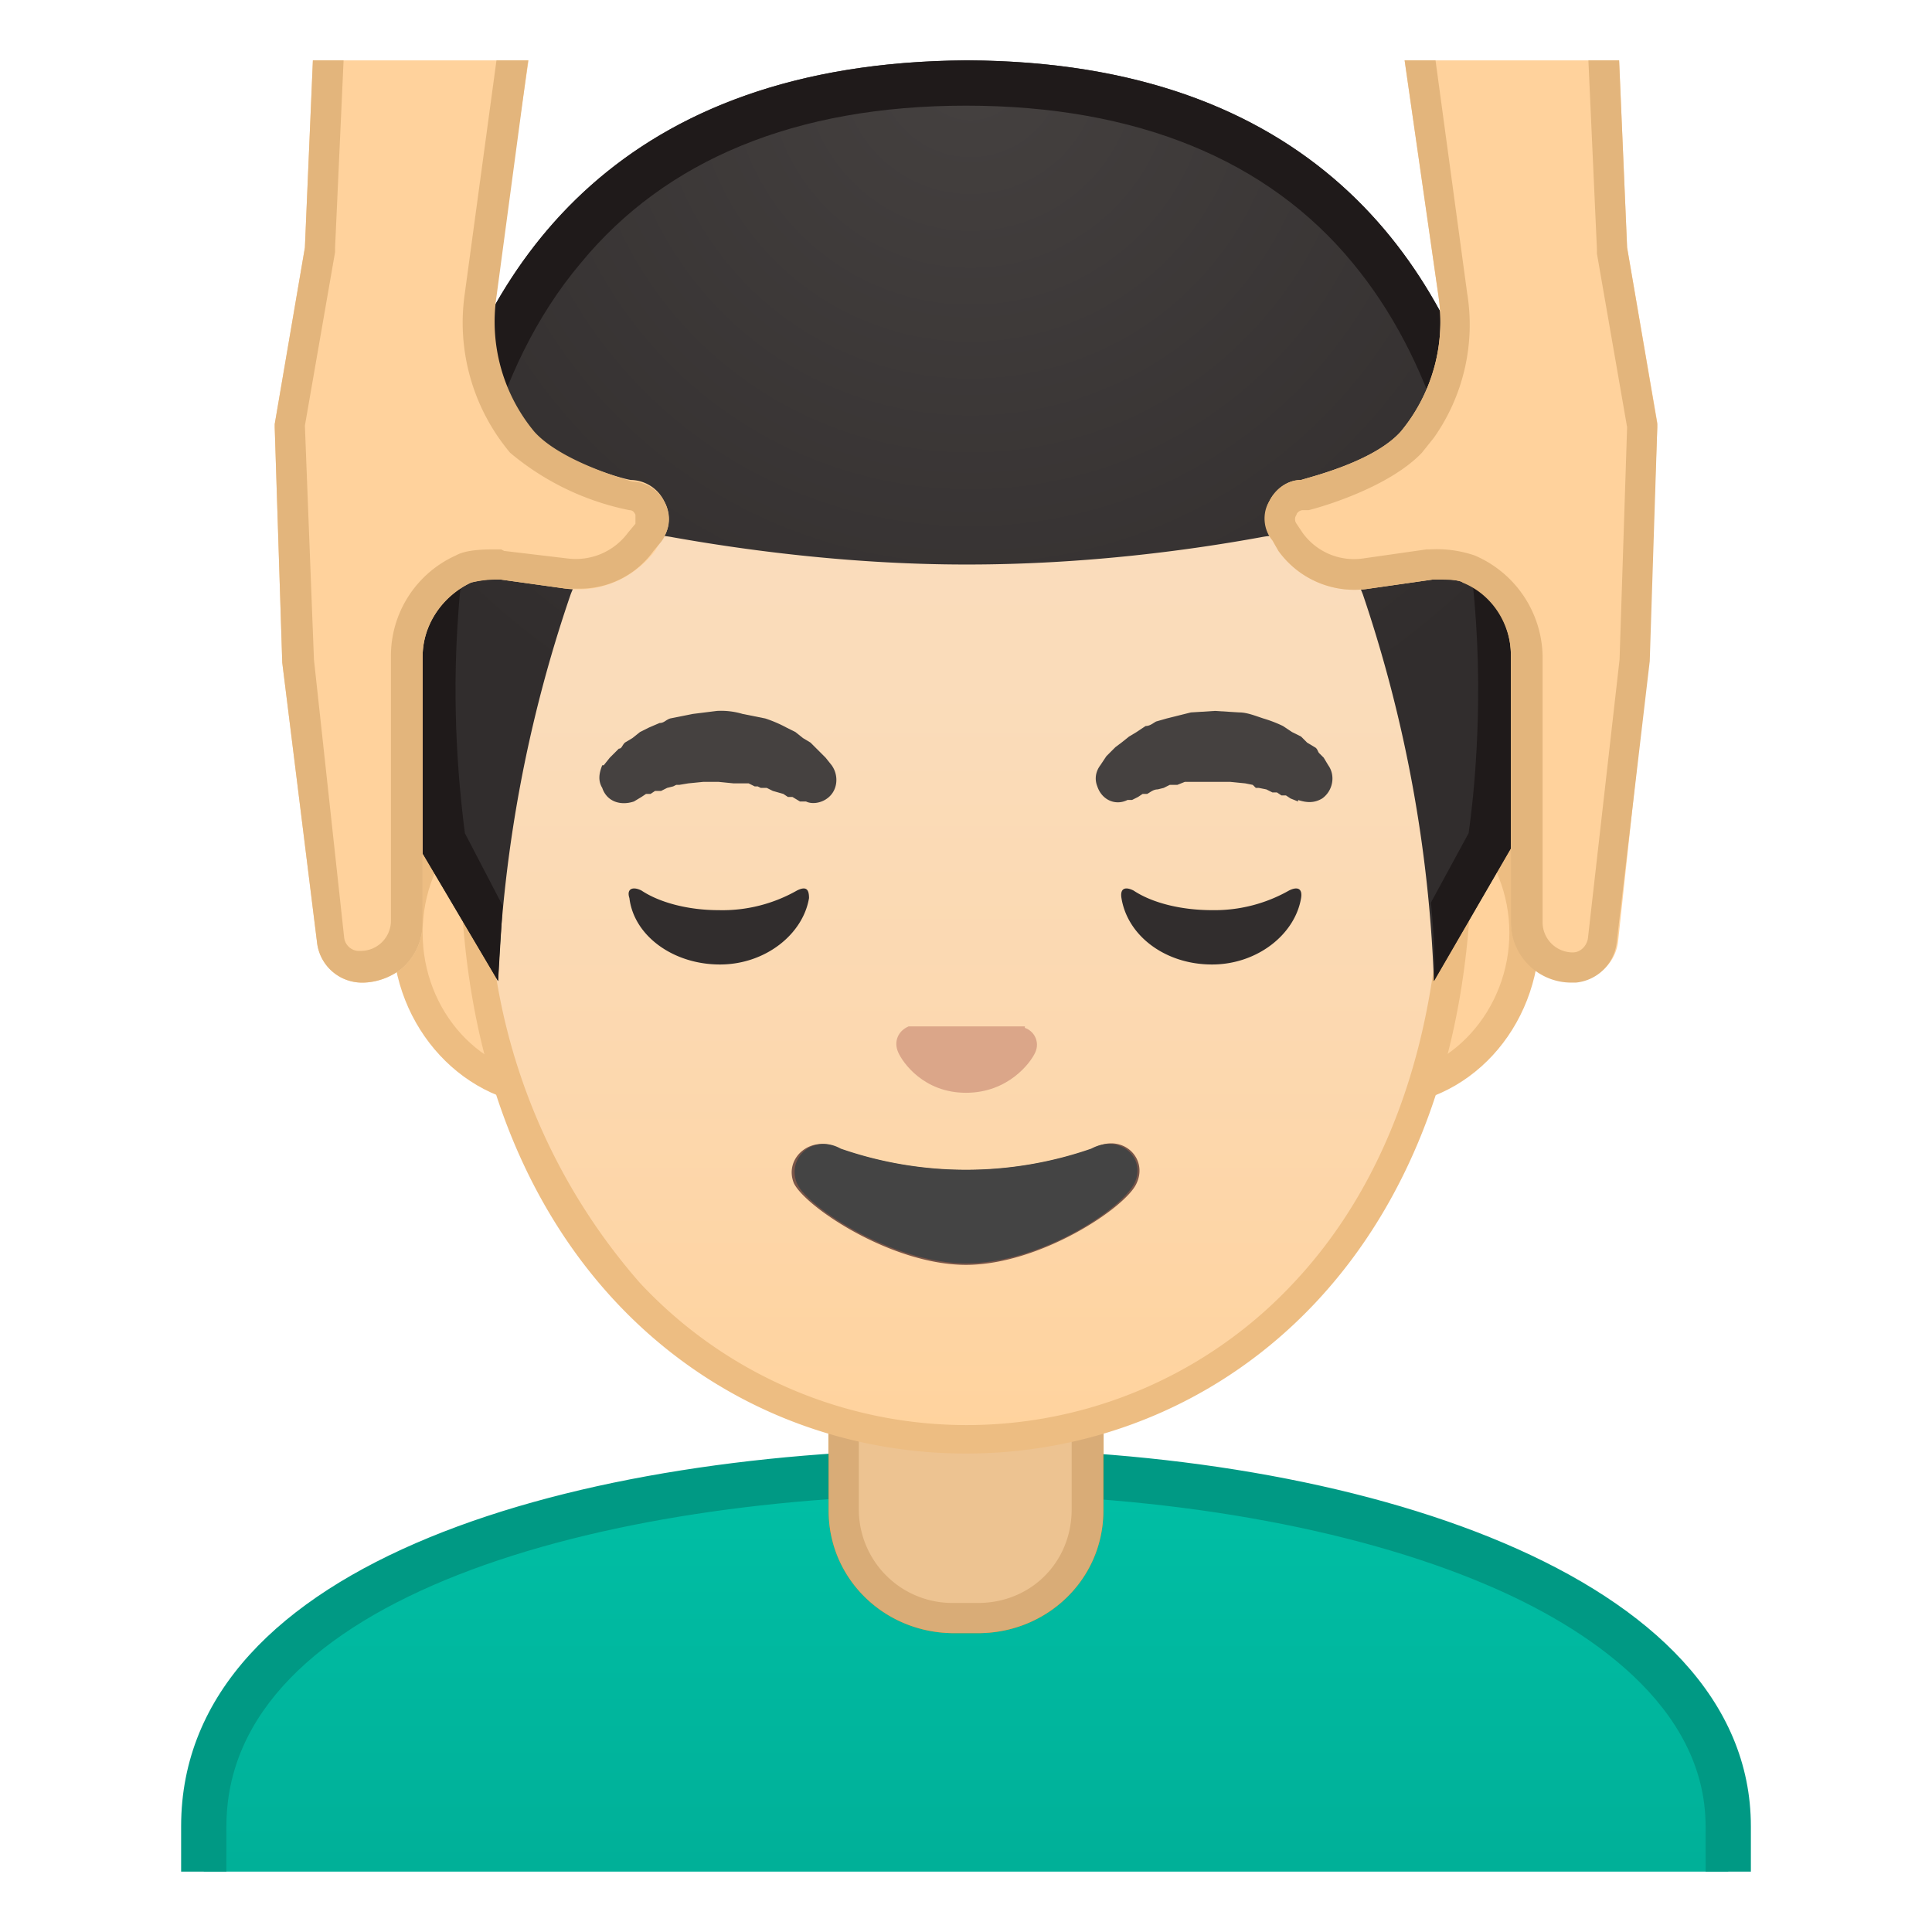<svg viewBox="0 0 128 128" xmlns="http://www.w3.org/2000/svg" xmlns:xlink="http://www.w3.org/1999/xlink"><defs><path id="a" d="M4 4h120v120H4z"/></defs><clipPath id="b"><use xlink:href="#a"/></clipPath><g clip-path="url(#b)"><linearGradient id="c" x1="64" x2="64" y1="97.5" y2="130.5" gradientUnits="userSpaceOnUse"><stop stop-color="#00BFA5" offset="0"/><stop stop-color="#00B29A" offset=".7"/><stop stop-color="#00AB94" offset="1"/></linearGradient><path d="M13.5 130.5v-9.4c0-16.3 25.4-23.6 50.5-23.6h.1c25 0 50.4 8 50.4 23.6v9.4h-101z" fill="url(#c)"/><path d="M64.1 99c13 0 25.5 2.2 34.4 6 6.6 2.8 14.5 8 14.5 16v8H15v-8c0-15.1 24.6-22 49-22h.1m0-3H64c-25.5 0-52 7.3-52 25v11h104v-11c0-16.7-26.3-25-51.9-25z" fill="#009984"/></g><g clip-path="url(#b)"><path d="M63.2 107.2c-4 0-7.3-3.2-7.3-7.1v-9h16.2v9c0 4-3.3 7.1-7.3 7.1h-1.6z" fill="#E59600"/><path d="M71 92v8c0 3.5-2.7 6.2-6.2 6.2h-1.6a6.2 6.2 0 0 1-6.3-6.1v-8h14.2m2-2H54.9v10c0 4.5 3.7 8.1 8.3 8.1h1.6c4.6 0 8.3-3.6 8.3-8.1V90z" fill="#D18100"/></g><g clip-path="url(#b)"><path d="M36.7 72.3c-5.4 0-9.7-4.7-9.7-10.4s4.3-10.5 9.7-10.5h54.6c5.4 0 9.7 4.7 9.7 10.5s-4.3 10.4-9.7 10.4H36.7z" fill="#FFD29C"/><path d="M91.3 52.4c4.8 0 8.7 4.3 8.7 9.4s-3.9 9.5-8.7 9.5H36.7c-4.8 0-8.7-4.3-8.7-9.5s3.9-9.4 8.7-9.4h54.6m0-2H36.7c-6 0-10.7 5.2-10.7 11.4 0 6.3 4.8 11.5 10.7 11.5h54.6c6 0 10.7-5.2 10.7-11.5 0-6.2-4.8-11.4-10.7-11.4z" fill="#EDBD82"/></g><g clip-path="url(#b)"><path d="M63.2 107.2c-4 0-7.3-3.2-7.3-7.1v-9h16.2v9c0 4-3.3 7.1-7.3 7.1h-1.6z" fill="#EDC391"/><path d="M71 92v8c0 3.5-2.7 6.2-6.2 6.2h-1.6a6.2 6.2 0 0 1-6.3-6.1v-8h14.2m2-2H54.9v10c0 4.5 3.7 8.1 8.3 8.1h1.6c4.6 0 8.3-3.6 8.3-8.1V90z" fill="#D9AC77"/></g><g clip-path="url(#b)"><linearGradient id="d" x1="64" x2="64" y1="94.6" y2="12.8" gradientUnits="userSpaceOnUse"><stop stop-color="#FFD29C" offset="0"/><stop stop-color="#FFD39E" offset="0"/><stop stop-color="#FCD8AF" offset=".3"/><stop stop-color="#FADCBA" offset=".6"/><stop stop-color="#F9DDBD" offset="1"/></linearGradient><path d="M64 95.3c-15.7 0-32.5-12.2-32.5-38.8 0-12.4 3.5-23.8 10-32.2A29 29 0 0 1 64 12.1a29 29 0 0 1 22.5 12.2c6.5 8.4 10 19.8 10 32.2a42 42 0 0 1-10.1 29.2A30.5 30.5 0 0 1 64 95.3z" fill="url(#d)"/><path d="M64 13c8 0 15.8 4.4 21.7 12a51.5 51.5 0 0 1 9.8 31.5c0 11.8-3.4 21.7-9.8 28.5a29.6 29.6 0 0 1-43.3 0 40.5 40.5 0 0 1-10-28.5 51.3 51.3 0 0 1 10-31.5A28.1 28.1 0 0 1 64 13m0-2c-17.4 0-33.5 18.7-33.5 45.5C30.5 83 47 96.3 64 96.3S97.5 83 97.5 56.5C97.5 29.7 81.4 11 64 11z" fill="#EDBD82"/></g><g clip-path="url(#b)"><radialGradient id="e" cx="47.6" cy="50.2" r="6" gradientUnits="userSpaceOnUse"><stop stop-color="#454140" offset=".1"/><stop stop-color="#454140" offset="1"/></radialGradient><path d="M40 50.7l.4-.5.2-.2.4-.4c.2 0 .2-.2.4-.4l.5-.3.5-.4.6-.3.7-.3c.3 0 .4-.2.7-.3l1.5-.3 1.6-.2a5 5 0 0 1 1.7.2l1.5.3a8.6 8.6 0 0 1 1.4.6l.6.3.5.4.5.3.4.4.3.3.3.3.4.5c.5.7.4 1.7-.3 2.2-.4.3-1 .4-1.4.2H53l-.5-.3h-.3l-.3-.2-.7-.2-.4-.2h-.4l-.2-.1H50l-.4-.2h-1l-1-.1h-1l-1 .1-.6.1h-.2l-.2.1-.4.1-.4.2h-.4l-.3.2h-.3l-.3.2-.5.3c-.9.3-1.8 0-2.1-.9-.3-.5-.2-1 0-1.5z" fill="url(#e)"/><radialGradient id="f" cx="80.4" cy="50.2" r="6" gradientUnits="userSpaceOnUse"><stop stop-color="#454140" offset=".1"/><stop stop-color="#454140" offset="1"/></radialGradient><path d="M86 53.1l-.5-.2-.3-.2h-.3l-.3-.2h-.3l-.4-.2-.5-.1h-.2L83 52l-.5-.1-1-.1h-3l-.5.2h-.5l-.4.2-.4.1c-.3 0-.5.2-.7.3h-.3l-.3.2-.4.2h-.3c-.8.4-1.7 0-2-.9-.2-.5-.1-1 .2-1.4l.4-.6.3-.3.3-.3.4-.3.5-.4.5-.3.6-.4c.3 0 .5-.2.7-.3l.7-.2 1.6-.4 1.6-.1 1.6.1c.5 0 1 .2 1.6.4a8.6 8.6 0 0 1 1.3.5l.6.4.6.3.4.4.5.3c.2.1.2.3.3.4l.3.3.3.5c.5.7.3 1.7-.4 2.2-.5.3-1 .3-1.6.1z" fill="url(#f)"/><path d="M67.9 68h-7.7c-.7.3-1 1-.7 1.7s1.7 2.7 4.5 2.7 4.3-2 4.6-2.7c.3-.7-.1-1.4-.7-1.6z" fill="#DBA689"/><path d="M72.4 76.1a25.6 25.6 0 0 1-16.8 0c-1.8-1-3.7.6-3 2.3.8 1.6 6.5 5.4 11.4 5.4s10.6-3.8 11.3-5.4c.8-1.7-1-3.4-2.9-2.3z" fill="#795548"/></g><g clip-path="url(#b)"><radialGradient id="g" cx="64.3" cy="4.3" r="48.9" gradientUnits="userSpaceOnUse"><stop stop-color="#454140" offset="0"/><stop stop-color="#312D2D" offset="1"/></radialGradient><path d="M64 4c-45.5.3-36.2 52.2-36.2 52.2L33 65a90 90 0 0 1 4.8-25.6 6 6 0 0 1 6.8-3.8c4.5.8 11.6 1.8 19.4 1.8h.1c8 0 15-1 19.4-1.8a6 6 0 0 1 6.8 3.8A90 90 0 0 1 95 65l5.1-8.8s9.3-52-36-52.2z" fill="url(#g)"/><path d="M64 4c-45.5.3-36.2 52.2-36.2 52.2L33 65l.3-5-2.5-4.8c-.2-1.6-.9-7-.5-13.6.4-7 2.1-17 8.2-24.2C44.1 10.6 52.7 7 64 7s20 3.6 25.6 10.4c10.8 13 8.2 34.3 7.7 37.8l-2.5 4.6c.2 2 .3 3.7.2 5.2l5.1-8.8s9.3-52-36-52.2z" fill="#1F1A1A"/></g><g clip-path="url(#b)"><path d="M72.3 76.1a25.3 25.3 0 0 1-16.6 0c-1.8-1-3.6.6-2.9 2.3.7 1.6 6.4 5.3 11.2 5.3 5 0 10.5-3.7 11.2-5.4.7-1.6-1-3.2-2.9-2.2z" fill="#444"/><path d="M47.6 60.3c-2 0-3.9-.5-5.1-1.3-.6-.3-1-.1-.8.5.3 2.5 2.9 4.4 6 4.4 3 0 5.5-2 5.9-4.4 0-.6-.2-.8-.8-.5a10 10 0 0 1-5.2 1.3zm32.7 0c-2.1 0-4-.5-5.2-1.3-.6-.3-.9-.1-.8.5.4 2.5 2.9 4.4 6 4.4 3 0 5.5-2 5.9-4.4.1-.6-.2-.8-.8-.5a10 10 0 0 1-5.1 1.3z" fill="#312D2D"/></g><g clip-path="url(#b)"><path d="M44 33.2a2.5 2.5 0 0 0-2.2-1.4c-.7-.1-4.8-1.3-6.6-3.2a11.4 11.4 0 0 1-2.5-9L35.6.1c0-.2 0-.5-.2-.8a1 1 0 0 0-.8-.3H21.9a1 1 0 0 0-1 1l-.7 16.4-2 11.7v.2l.5 15.6L21 62.4a3 3 0 0 0 3 2.7c1 0 2-.4 2.7-1a4 4 0 0 0 1.3-3V43.5c0-2.1 1.3-4 3.2-4.9.3-.1 1.5-.3 1.7-.2h.3l4.3.6c2.3.3 4.5-.7 5.9-2.5l.4-.7c.6-.7.7-1.7.2-2.6z" fill="#FFD29C"/><path d="M33.3 1l-2.5 18.4a13.4 13.4 0 0 0 3 10.6 17.7 17.7 0 0 0 7.9 3.8c.2 0 .3.1.4.3v.6l-.5.6a4.3 4.3 0 0 1-4 1.7l-4.2-.5-.2-.1h-.5c-.5 0-1.8 0-2.5.4a7.3 7.3 0 0 0-4.3 6.7V61a2 2 0 0 1-2 2h-.2a1 1 0 0 1-.9-.9l-2-18.4-.6-15.5 2-11.5v-.3L22.9 1h10.4m1.2-2H21.9a1 1 0 0 0-1 1l-.7 16.4-2 11.7v.2l.5 15.6L21 62.4a3 3 0 0 0 3 2.7c1 0 2-.4 2.7-1a4 4 0 0 0 1.3-3V43.5c0-2.1 1.3-4 3.2-4.9a7 7 0 0 1 1.6-.2h.4l4.3.6h.8a6 6 0 0 0 5-2.5l.5-.6a2.5 2.5 0 0 0-1.9-4c-.7-.2-4.8-1.4-6.5-3.3a11.4 11.4 0 0 1-2.5-9L35.5.2c0-.3 0-.6-.2-.8a1 1 0 0 0-.8-.4z" fill="#E3B57C"/><path d="M109.8 28l-2-11.6-.7-16.4c0-.6-.5-1-1-1H93.5a1 1 0 0 0-.7.3 1 1 0 0 0-.3.8l2.8 19.5a11.4 11.4 0 0 1-2.5 9c-1.8 2-6 3-6.6 3.2-.9 0-1.7.6-2.1 1.4-.4.8-.4 1.8.2 2.6l.4.7a6.2 6.2 0 0 0 6 2.5l4.2-.6h.2c.3-.1 1.5 0 1.9.2 1.9.8 3.1 2.7 3.1 4.8V61a4 4 0 0 0 4 4h.4a3 3 0 0 0 2.7-2.6l2-18.6.6-15.5V28z" fill="#FFD29C"/><path d="M105.1 1l.7 15.5v.3l2 11.5-.5 15.4-2.1 18.5c-.1.5-.5.9-1 .9a2 2 0 0 1-2-2V43.4a7.4 7.4 0 0 0-4.5-6.6 7.8 7.8 0 0 0-3-.4h-.2l-4.2.6a4.2 4.2 0 0 1-4-1.7l-.4-.6a.5.5 0 0 1 0-.6c0-.1.2-.3.4-.3h.4c1.2-.3 5.4-1.6 7.5-3.8l.8-1a13 13 0 0 0 2.2-9.6L94.7 1H105m1-2H93.5a1 1 0 0 0-.8.3 1 1 0 0 0-.2.8l2.8 19.5a11.4 11.4 0 0 1-2.5 9c-1.8 2-6 3-6.6 3.2-.9 0-1.7.6-2.1 1.4-.5.8-.4 1.9.2 2.6l.4.7a6.2 6.2 0 0 0 6 2.5l4.2-.6h.4c.5 0 1.4 0 1.6.2 2 .8 3.2 2.8 3.2 4.8v17.7a4 4 0 0 0 4 4h.3a3 3 0 0 0 2.7-2.6l2.2-18.7.5-15.5v-.2l-2-11.7-.7-16.4c0-.6-.5-1-1-1z" fill="#E3B57C"/></g></svg>